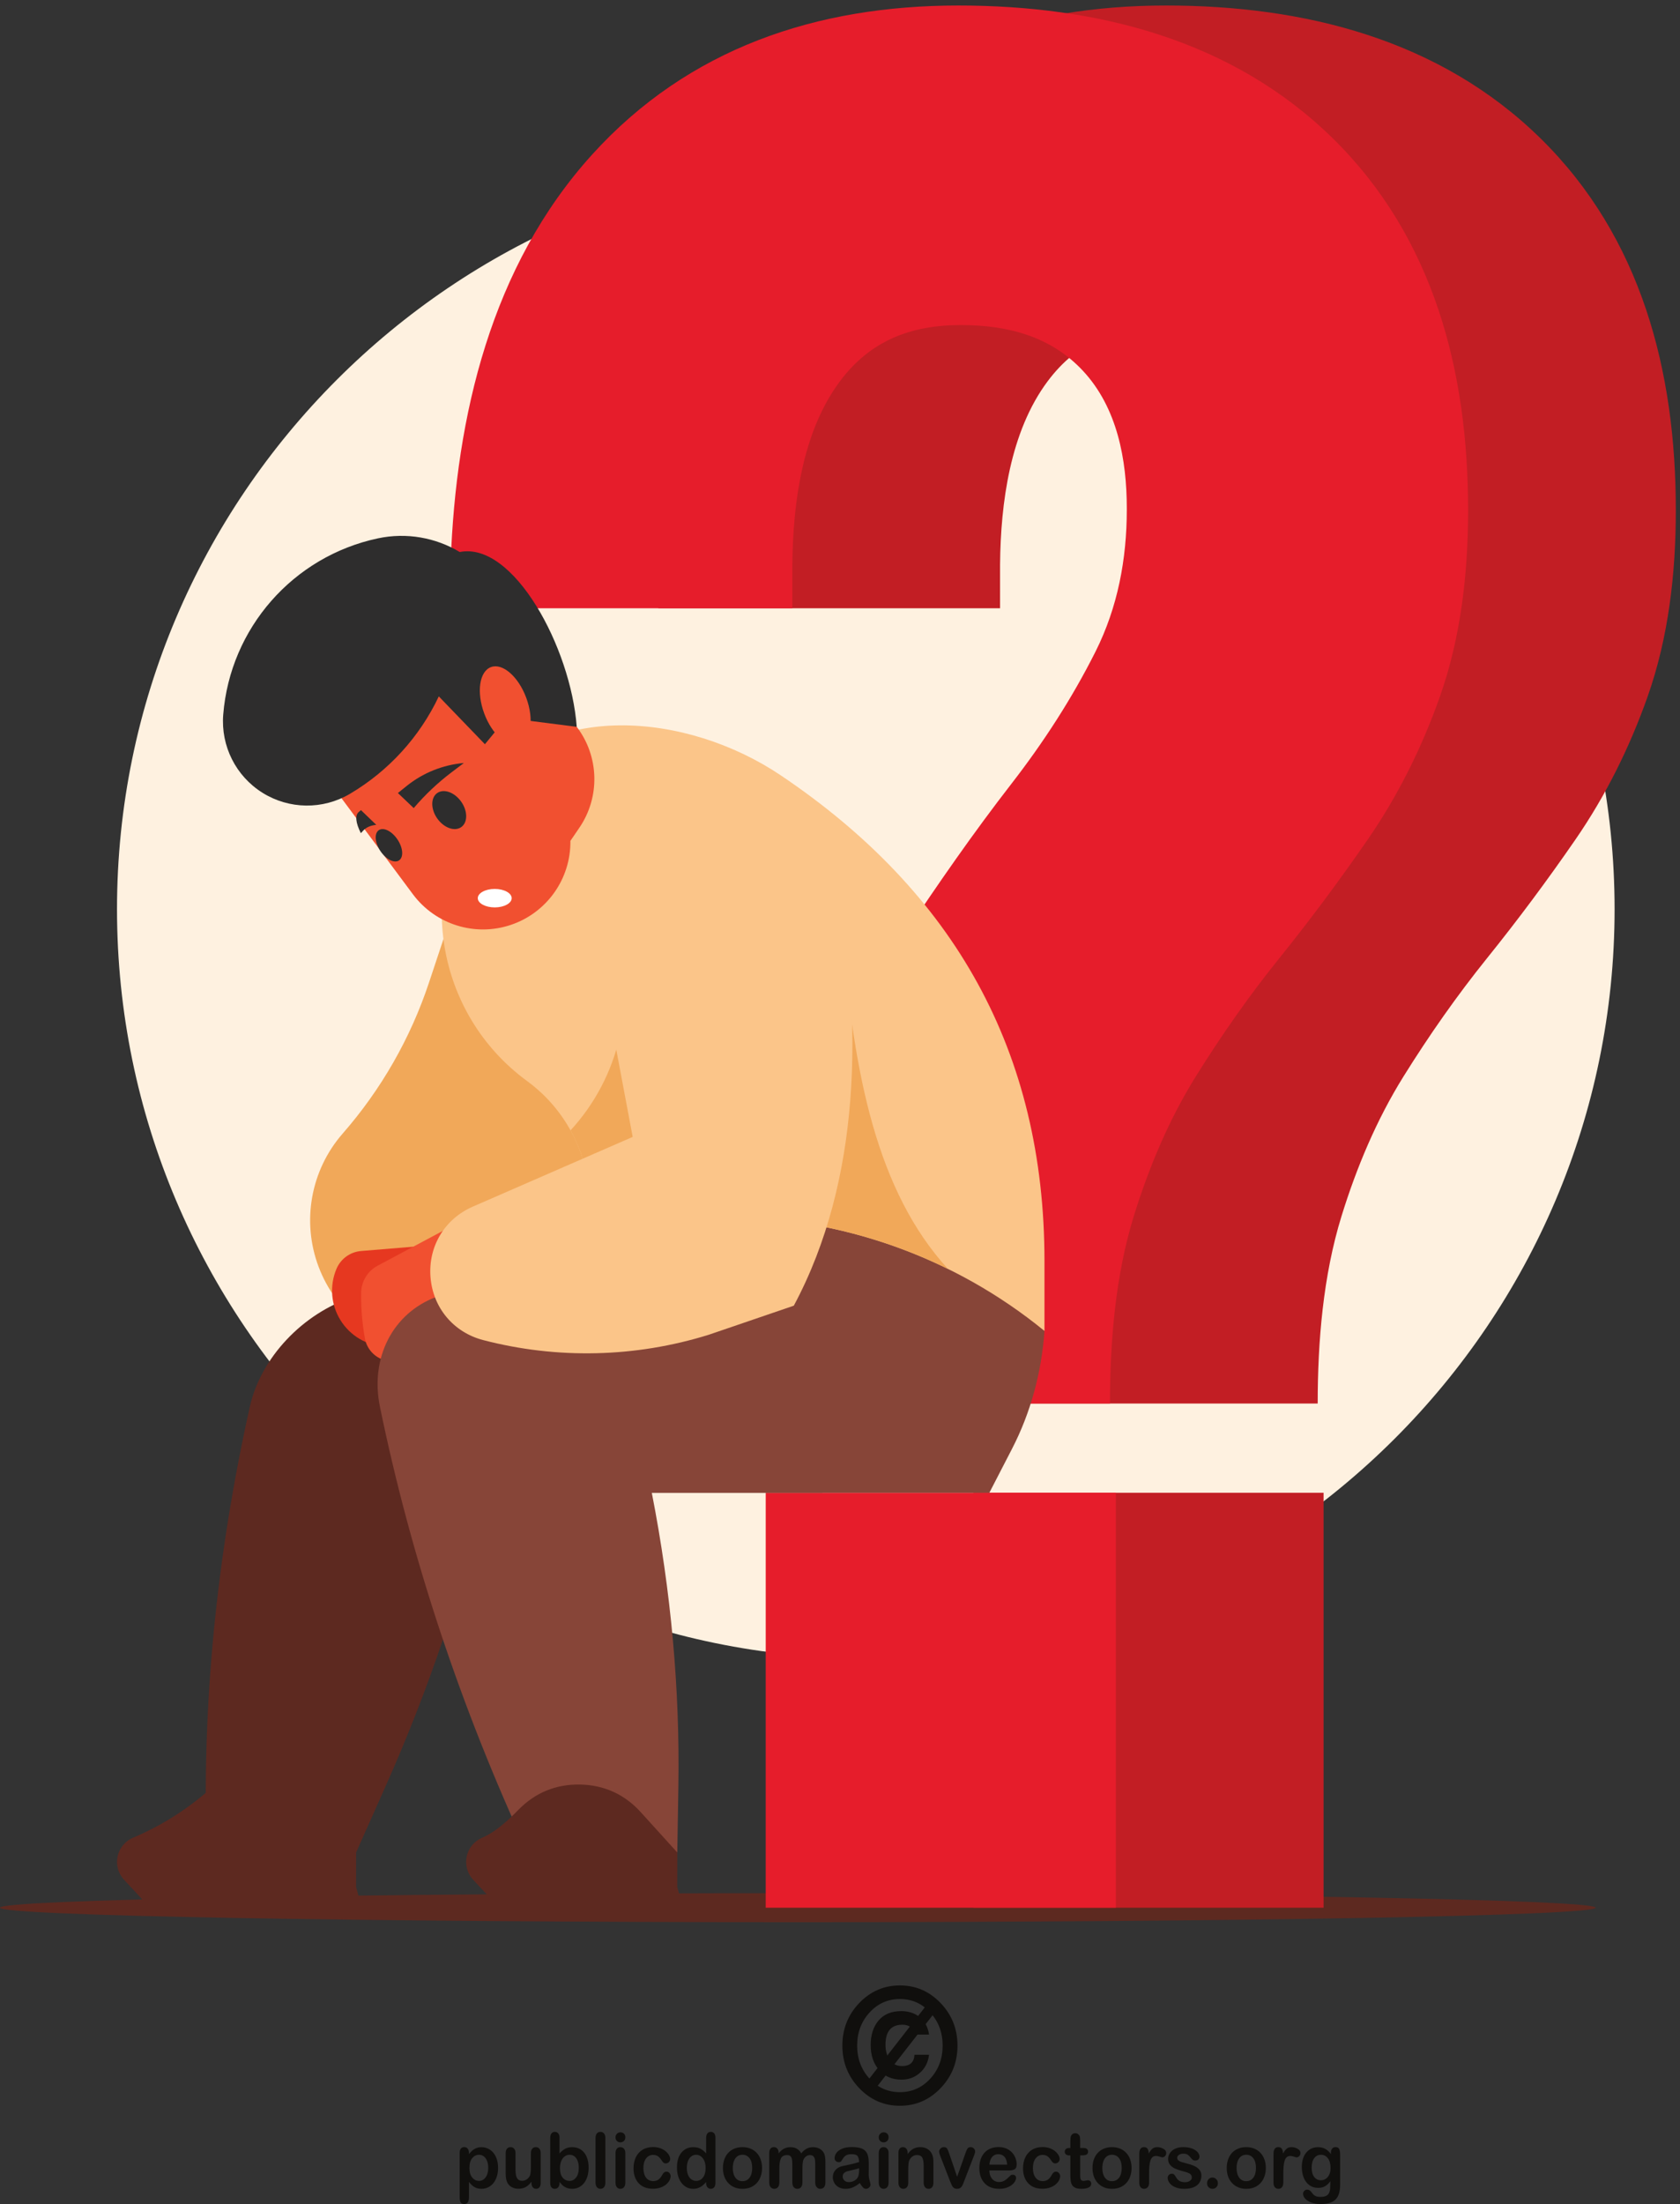 <?xml version="1.0" encoding="UTF-8" standalone="no"?>
<!-- Created with Inkscape (http://www.inkscape.org/) -->

<svg
   version="1.1"
   id="svg1"
   width="618.76"
   height="811.333"
   viewBox="0 0 618.76 811.333"
   sodipodi:docname="man-sitting-on-question-mark.svg"
   inkscape:version="1.3.2 (091e20ef0f, 2023-11-25, custom)"
   xmlns:inkscape="http://www.inkscape.org/namespaces/inkscape"
   xmlns:sodipodi="http://sodipodi.sourceforge.net/DTD/sodipodi-0.dtd"
   xmlns="http://www.w3.org/2000/svg"
   xmlns:svg="http://www.w3.org/2000/svg">
  <rect x="0" y="0" width="618.76" height="811.333" fill="#333333" stroke="none"/>
  <defs
     id="defs1" />
  <sodipodi:namedview
     id="namedview1"
     pagecolor="#505050"
     bordercolor="#ffffff"
     borderopacity="1"
     inkscape:showpageshadow="0"
     inkscape:pageopacity="0"
     inkscape:pagecheckerboard="1"
     inkscape:deskcolor="#d1d1d1"
     inkscape:zoom="0.95398523"
     inkscape:cx="309.75322"
     inkscape:cy="405.66666"
     inkscape:window-width="1920"
     inkscape:window-height="1002"
     inkscape:window-x="0"
     inkscape:window-y="0"
     inkscape:window-maximized="1"
     inkscape:current-layer="g1">
    <inkscape:page
       x="0"
       y="0"
       inkscape:label="1"
       id="page1"
       width="618.76"
       height="811.333"
       margin="0"
       bleed="0" />
  </sodipodi:namedview>
  <g
     id="g1"
     inkscape:groupmode="layer"
     inkscape:label="1">
    <g
       id="group-R5">
      <path
         id="path2"
         d="m 1351.99,100.262 c 0,7.519 -1.07,14.008 -3.3,19.308 -2.16,5.379 -5.2,9.532 -9.11,12.461 -3.89,2.84 -8.17,4.309 -12.91,4.309 -7.5,0 -13.83,-3.172 -18.99,-9.301 -5.16,-6.199 -7.73,-15.25 -7.73,-27.258 0,-11.312 2.57,-20.102 7.65,-26.301 5.16,-6.309 11.52,-9.48 19.07,-9.48 4.51,0 8.73,1.371 12.59,4.148 3.8,2.742 6.9,6.84 9.24,12.274 2.35,5.527 3.49,12.098 3.49,19.84 z m -53.31,41.379 v -3.422 c 5.11,6.551 10.4,11.453 15.9,14.48 5.54,3.11 11.82,4.672 18.8,4.672 8.35,0 16.06,-2.262 23.11,-6.769 7.03,-4.524 12.58,-11.071 16.69,-19.77 4.09,-8.684 6.09,-18.922 6.09,-30.781 0,-8.711 -1.14,-16.84 -3.5,-24.039 -2.35,-7.332 -5.6,-13.512 -9.71,-18.453 -4.12,-4.949 -9.02,-8.789 -14.59,-11.43 -5.64,-2.707 -11.69,-4.019 -18.09,-4.019 -7.81,0 -14.34,1.621 -19.62,4.879 -5.32,3.25 -10.32,8.012 -15.08,14.332 V 18.719 C 1298.68,6.219 1294.32,0 1285.62,0 c -5.11,0 -8.53,1.59 -10.14,4.789 -1.68,3.25 -2.5,7.949 -2.5,14.113 V 141.449 c 0,5.403 1.09,9.461 3.38,12.11 2.29,2.652 5.37,4.023 9.26,4.023 3.86,0 7,-1.371 9.41,-4.141 2.42,-2.761 3.65,-6.699 3.65,-11.8"
         style="fill:#100f0d;fill-opacity:1;fill-rule:nonzero;stroke:none"
         transform="matrix(0.133,0,0,-0.133,0,811.333)" />
      <path
         id="path3"
         d="M 1471.82,58.16 V 61.75 c -3.28,-4.289 -6.69,-7.871 -10.29,-10.77 -3.59,-2.961 -7.5,-5.109 -11.74,-6.512 -4.29,-1.41 -9.13,-2.141 -14.58,-2.141 -6.53,0 -12.43,1.441 -17.66,4.25 -5.23,2.832 -9.27,6.774 -12.09,11.754 -3.44,6.027 -5.09,14.707 -5.09,25.969 V 140.57 c 0,5.641 1.23,9.922 3.69,12.711 2.46,2.797 5.7,4.219 9.74,4.219 4.13,0 7.44,-1.422 9.97,-4.289 2.53,-2.852 3.78,-7.082 3.78,-12.641 V 95.09 c 0,-6.539 0.52,-12.078 1.56,-16.52 1.11,-4.492 3.01,-7.981 5.8,-10.551 2.7,-2.488 6.45,-3.758 11.16,-3.758 4.64,0 8.94,1.43 12.96,4.258 4.09,2.82 7.05,6.52 8.89,11.102 1.53,4.019 2.29,12.82 2.29,26.399 v 34.55 c 0,5.559 1.26,9.789 3.81,12.641 2.5,2.867 5.75,4.289 9.83,4.289 4.06,0 7.3,-1.422 9.76,-4.219 2.43,-2.789 3.64,-7.07 3.64,-12.711 V 58.332 c 0,-5.402 -1.13,-9.473 -3.49,-12.152 -2.33,-2.731 -5.37,-4.051 -9.11,-4.051 -3.7,0 -6.76,1.43 -9.21,4.172 -2.41,2.848 -3.62,6.738 -3.62,11.859"
         style="fill:#100f0d;fill-opacity:1;fill-rule:nonzero;stroke:none"
         transform="matrix(0.133,0,0,-0.133,0,811.333)" />
      <path
         id="path4"
         d="m 1550.72,99.141 c 0,-11.289 2.45,-19.93 7.38,-26.031 4.97,-6.027 11.47,-9.109 19.52,-9.109 6.85,0 12.71,3.129 17.69,9.32 4.98,6.219 7.45,15.059 7.45,26.648 0,7.57 -1.04,13.972 -3.1,19.371 -2.08,5.43 -5.02,9.609 -8.77,12.531 -3.84,2.938 -8.2,4.469 -13.27,4.469 -5.23,0 -9.77,-1.531 -13.85,-4.469 -4.08,-2.922 -7.24,-7.199 -9.59,-12.801 -2.32,-5.539 -3.46,-12.16 -3.46,-19.929 z m -1.29,84.379 v -43.379 c 5.05,5.589 10.3,9.789 15.6,12.808 5.32,2.93 11.92,4.422 19.74,4.422 9.05,0 16.95,-2.262 23.77,-6.691 6.79,-4.551 12.1,-10.981 15.84,-19.481 3.79,-8.48 5.64,-18.547 5.64,-30.187 0,-8.621 -1.03,-16.492 -3.11,-23.723 -2.1,-7.129 -5.11,-13.328 -9.11,-18.66 -4.03,-5.231 -8.86,-9.27 -14.51,-12.238 -5.71,-2.832 -11.97,-4.281 -18.81,-4.281 -4.14,0 -8.12,0.531 -11.82,1.539 -3.68,1.062 -6.85,2.41 -9.37,4.16 -2.64,1.602 -4.84,3.422 -6.68,5.184 -1.81,1.828 -4.2,4.508 -7.18,8.109 V 58.332 c 0,-5.363 -1.26,-9.391 -3.72,-12.152 -2.43,-2.731 -5.6,-4.07 -9.35,-4.07 -3.87,0 -6.93,1.34 -9.25,4.07 -2.27,2.809 -3.41,6.812 -3.41,12.152 v 123.957 c 0,5.723 1.1,10.07 3.36,13.012 2.21,2.961 5.29,4.429 9.3,4.429 4.17,0 7.4,-1.398 9.63,-4.23 2.29,-2.789 3.44,-6.762 3.44,-11.98"
         style="fill:#100f0d;fill-opacity:1;fill-rule:nonzero;stroke:none"
         transform="matrix(0.133,0,0,-0.133,0,811.333)" />
      <path
         id="path5"
         d="M 1649.22,59.379 V 182.469 c 0,5.711 1.2,9.98 3.6,12.91 2.47,2.883 5.72,4.351 9.84,4.351 4.12,0 7.42,-1.421 9.96,-4.308 2.49,-2.863 3.8,-7.223 3.8,-12.953 V 59.379 c 0,-5.758 -1.31,-10.09 -3.86,-12.988 -2.54,-2.832 -5.86,-4.281 -9.9,-4.281 -3.99,0 -7.19,1.492 -9.7,4.469 -2.49,2.992 -3.74,7.242 -3.74,12.801"
         style="fill:#100f0d;fill-opacity:1;fill-rule:nonzero;stroke:none"
         transform="matrix(0.133,0,0,-0.133,0,811.333)" />
      <path
         id="path6"
         d="M 1731.69,141.379 V 59.379 c 0,-5.719 -1.33,-10.02 -3.85,-12.93 -2.62,-2.848 -5.93,-4.34 -9.88,-4.34 -4,0 -7.24,1.492 -9.72,4.441 -2.46,3.019 -3.75,7.269 -3.75,12.828 V 140.57 c 0,5.559 1.29,9.789 3.75,12.641 2.48,2.867 5.72,4.289 9.72,4.289 3.95,0 7.26,-1.422 9.88,-4.289 2.52,-2.852 3.85,-6.77 3.85,-11.832 z m -13.45,29.34 c -3.79,0 -7,1.211 -9.75,3.699 -2.62,2.422 -4,5.871 -4,10.332 0,3.988 1.38,7.27 4.15,9.922 2.75,2.598 5.94,3.828 9.6,3.828 3.51,0 6.65,-1.148 9.37,-3.488 2.71,-2.352 4.08,-5.821 4.08,-10.262 0,-4.422 -1.34,-7.832 -4,-10.25 -2.66,-2.461 -5.78,-3.781 -9.45,-3.781"
         style="fill:#100f0d;fill-opacity:1;fill-rule:nonzero;stroke:none"
         transform="matrix(0.133,0,0,-0.133,0,811.333)" />
      <path
         id="path7"
         d="m 1857.21,77.262 c 0,-3.523 -0.99,-7.32 -3.01,-11.34 -2.06,-4.024 -5.14,-7.82 -9.3,-11.48 -4.13,-3.621 -9.36,-6.551 -15.68,-8.75 -6.3,-2.269 -13.42,-3.363 -21.3,-3.363 -16.83,0 -29.93,5.133 -39.38,15.344 -9.4,10.219 -14.13,23.887 -14.13,41.098 0,11.64 2.15,21.96 6.44,30.878 4.32,8.883 10.61,15.864 18.75,20.711 8.15,4.922 17.95,7.36 29.27,7.36 7.06,0 13.53,-1.098 19.42,-3.219 5.87,-2.172 10.85,-4.949 14.93,-8.309 4.08,-3.41 7.2,-7.043 9.37,-10.863 2.18,-3.84 3.23,-7.437 3.23,-10.769 0,-3.348 -1.24,-6.227 -3.63,-8.598 -2.45,-2.391 -5.35,-3.551 -8.81,-3.551 -2.29,0 -4.14,0.66 -5.67,1.871 -1.45,1.168 -3.14,3.071 -5.02,5.84 -3.3,5.238 -6.8,9.231 -10.4,11.91 -3.63,2.61 -8.23,3.961 -13.76,3.961 -8.09,0 -14.57,-3.332 -19.47,-9.883 -4.92,-6.578 -7.35,-15.527 -7.35,-26.898 0,-5.301 0.63,-10.27 1.9,-14.711 1.25,-4.488 3.07,-8.289 5.45,-11.461 2.4,-3.16 5.27,-5.527 8.67,-7.16 3.38,-1.66 7.11,-2.449 11.14,-2.449 5.48,0 10.12,1.289 14.02,3.922 3.89,2.668 7.33,6.688 10.31,12.027 1.66,3.281 3.45,5.75 5.38,7.57 1.95,1.812 4.32,2.672 7.09,2.672 3.32,0 6.07,-1.281 8.29,-3.922 2.15,-2.688 3.25,-5.469 3.25,-8.438"
         style="fill:#100f0d;fill-opacity:1;fill-rule:nonzero;stroke:none"
         transform="matrix(0.133,0,0,-0.133,0,811.333)" />
      <path
         id="path8"
         d="m 1902.02,99.969 c 0,-7.699 1.14,-14.199 3.42,-19.641 2.31,-5.418 5.4,-9.438 9.38,-12.18 4.02,-2.777 8.37,-4.148 13.05,-4.148 4.79,0 9.15,1.328 13.1,3.891 3.97,2.621 7.09,6.629 9.48,11.988 2.36,5.352 3.53,12.082 3.53,20.09 0,7.613 -1.17,14.062 -3.53,19.531 -2.39,5.449 -5.56,9.602 -9.56,12.531 -4.03,2.84 -8.41,4.309 -13.19,4.309 -4.97,0 -9.41,-1.531 -13.34,-4.469 -3.9,-2.922 -6.97,-7.191 -9.12,-12.699 -2.14,-5.531 -3.22,-11.871 -3.22,-19.203 z m 53.45,-41.637 v 2.77 c -3.65,-4.359 -7.25,-7.91 -10.85,-10.602 -3.49,-2.781 -7.37,-4.852 -11.52,-6.269 -4.14,-1.391 -8.67,-2.121 -13.57,-2.121 -6.5,0 -12.57,1.449 -18.09,4.281 -5.53,2.969 -10.33,7.031 -14.38,12.359 -4.04,5.34 -7.12,11.609 -9.23,18.852 -2.12,7.168 -3.14,14.98 -3.14,23.41 0,17.687 4.16,31.59 12.46,41.5 8.33,9.91 19.23,14.859 32.76,14.859 7.83,0 14.46,-1.422 19.83,-4.281 5.36,-2.77 10.63,-7.078 15.73,-12.949 v 41.91 c 0,5.84 1.1,10.23 3.34,13.199 2.22,3 5.36,4.48 9.5,4.48 4.11,0 7.28,-1.378 9.53,-4.089 2.2,-2.719 3.36,-6.77 3.36,-12.121 V 58.332 c 0,-5.402 -1.21,-9.473 -3.62,-12.152 -2.4,-2.731 -5.46,-4.07 -9.27,-4.07 -3.68,0 -6.8,1.402 -9.23,4.191 -2.4,2.801 -3.61,6.781 -3.61,12.031"
         style="fill:#100f0d;fill-opacity:1;fill-rule:nonzero;stroke:none"
         transform="matrix(0.133,0,0,-0.133,0,811.333)" />
      <path
         id="path9"
         d="m 2083,99.75 c 0,11.531 -2.48,20.57 -7.33,27.02 -4.89,6.398 -11.47,9.66 -19.68,9.66 -5.35,0 -10,-1.45 -14.06,-4.321 -4.04,-2.918 -7.16,-7.16 -9.36,-12.769 -2.17,-5.559 -3.29,-12.07 -3.29,-19.59 0,-7.441 1.12,-13.891 3.23,-19.422 2.15,-5.547 5.26,-9.789 9.3,-12.738 4,-2.941 8.77,-4.391 14.18,-4.391 8.21,0 14.79,3.223 19.68,9.691 4.85,6.461 7.33,15.449 7.33,26.859 z m 27.29,0 c 0,-8.41 -1.28,-16.219 -3.79,-23.398 -2.53,-7.082 -6.17,-13.242 -10.93,-18.383 -4.82,-5.141 -10.53,-8.98 -17.16,-11.789 -6.63,-2.731 -14.16,-4.07 -22.42,-4.07 -8.22,0 -15.64,1.34 -22.2,4.152 -6.58,2.758 -12.3,6.731 -17.12,11.899 -4.79,5.18 -8.43,11.23 -10.95,18.27 -2.49,7.082 -3.72,14.809 -3.72,23.359 0,8.602 1.27,16.461 3.77,23.57 2.52,7.18 6.12,13.231 10.85,18.332 4.72,5.051 10.42,8.938 17.17,11.68 6.73,2.738 14.09,4.129 22.2,4.129 8.24,0 15.72,-1.391 22.42,-4.168 6.69,-2.762 12.43,-6.762 17.21,-11.883 4.81,-5.109 8.44,-11.258 10.88,-18.328 2.55,-7.051 3.79,-14.851 3.79,-23.371"
         style="fill:#100f0d;fill-opacity:1;fill-rule:nonzero;stroke:none"
         transform="matrix(0.133,0,0,-0.133,0,811.333)" />
      <path
         id="path10"
         d="m 2225.14,123.191 c -2.04,-4.793 -3.01,-13.261 -3.01,-25.46 v -37.711 c 0,-5.941 -1.27,-10.449 -3.89,-13.441 -2.58,-2.977 -6.04,-4.469 -10.28,-4.469 -4.08,0 -7.41,1.492 -9.95,4.469 -2.57,2.992 -3.82,7.5 -3.82,13.441 v 45.27 c 0,7.121 -0.26,12.652 -0.73,16.652 -0.48,3.911 -1.72,7.168 -3.79,9.707 -2.01,2.551 -5.29,3.813 -9.72,3.813 -8.9,0 -14.74,-3.191 -17.59,-9.609 -2.85,-6.352 -4.19,-15.512 -4.19,-27.454 V 60.02 c 0,-5.93 -1.31,-10.391 -3.84,-13.34 -2.58,-3.078 -5.95,-4.57 -10.09,-4.57 -4.15,0 -7.56,1.492 -10.16,4.57 -2.64,2.949 -3.89,7.41 -3.89,13.332 v 81.207 c 0,5.351 1.12,9.41 3.46,12.179 2.39,2.75 5.49,4.184 9.37,4.184 3.71,0 6.83,-1.293 9.29,-3.902 2.49,-2.59 3.73,-6.16 3.73,-10.75 v -2.7 c 4.71,5.899 9.77,10.25 15.13,12.981 5.37,2.781 11.41,4.16 17.94,4.16 6.82,0 12.67,-1.422 17.59,-4.281 4.94,-2.82 8.96,-7.121 12.13,-12.86 4.6,5.782 9.51,10.129 14.77,12.93 5.26,2.832 11.05,4.211 17.41,4.211 7.49,0 13.88,-1.492 19.22,-4.59 5.4,-3.039 9.4,-7.402 12.07,-13.082 2.34,-5.14 3.48,-13.211 3.48,-24.25 V 60.02 c 0,-5.941 -1.29,-10.449 -3.84,-13.441 -2.64,-2.977 -6.03,-4.469 -10.28,-4.469 -4.14,0 -7.49,1.492 -10.1,4.57 -2.66,2.949 -3.97,7.41 -3.97,13.34 v 47.761 c 0,6.11 -0.25,10.981 -0.73,14.66 -0.51,3.707 -1.86,6.75 -4.07,9.258 -2.17,2.5 -5.51,3.762 -9.92,3.762 -3.59,0 -7.01,-1.121 -10.18,-3.289 -3.28,-2.25 -5.72,-5.231 -7.55,-8.981 v 0"
         style="fill:#100f0d;fill-opacity:1;fill-rule:nonzero;stroke:none"
         transform="matrix(0.133,0,0,-0.133,0,811.333)" />
      <path
         id="path11"
         d="m 2379.16,99.211 c -4.01,-1.559 -9.8,-3.133 -17.41,-4.859 -7.61,-1.691 -12.87,-2.93 -15.8,-3.75 -2.93,-0.82 -5.72,-2.363 -8.34,-4.652 -2.68,-2.398 -4.03,-5.621 -4.03,-9.777 0,-4.332 1.59,-7.961 4.68,-10.98 3.14,-3.062 7.23,-4.543 12.28,-4.543 5.37,0 10.37,1.25 14.89,3.711 4.56,2.449 7.92,5.66 10.01,9.512 2.47,4.309 3.72,11.359 3.72,21.301 z m 1.77,-41.109 c -6.59,-5.363 -12.95,-9.332 -19.08,-11.973 -6.13,-2.707 -13.06,-4.019 -20.65,-4.019 -7.03,0 -13.09,1.449 -18.41,4.281 -5.32,2.898 -9.35,6.801 -12.22,11.77 -2.82,4.922 -4.29,10.199 -4.29,15.988 0,7.762 2.42,14.363 7.12,19.84 4.68,5.453 11.15,9.133 19.38,11.024 1.73,0.418 6.04,1.32 12.84,2.769 6.91,1.5 12.71,2.801 17.67,4.008 4.83,1.191 10.16,2.672 15.87,4.391 -0.35,7.519 -1.79,13.011 -4.33,16.582 -2.59,3.468 -7.92,5.179 -15.91,5.179 -6.94,0 -12.11,-0.98 -15.64,-2.992 -3.47,-1.98 -6.48,-5.027 -8.93,-9.097 -2.52,-4 -4.24,-6.661 -5.28,-7.922 -1.06,-1.321 -3.27,-1.899 -6.6,-1.899 -3.1,0 -5.73,1.008 -7.92,3.028 -2.26,2.062 -3.36,4.64 -3.36,7.882 0,4.969 1.69,9.868 5.06,14.508 3.39,4.742 8.69,8.61 15.84,11.711 7.17,3.051 16.13,4.559 26.83,4.559 11.92,0 21.34,-1.508 28.22,-4.438 6.82,-2.922 11.61,-7.551 14.46,-13.972 2.84,-6.34 4.23,-14.84 4.23,-25.368 0,-6.64 0,-12.332 -0.03,-16.941 -0.06,-4.691 -0.09,-9.828 -0.15,-15.52 0,-5.309 0.84,-10.891 2.55,-16.66 1.65,-5.789 2.5,-9.531 2.5,-11.16 0,-2.922 -1.33,-5.578 -3.94,-7.969 -2.57,-2.383 -5.57,-3.582 -8.87,-3.582 -2.84,0 -5.53,1.34 -8.3,4.07 -2.71,2.762 -5.6,6.75 -8.66,11.922"
         style="fill:#100f0d;fill-opacity:1;fill-rule:nonzero;stroke:none"
         transform="matrix(0.133,0,0,-0.133,0,811.333)" />
      <path
         id="path12"
         d="M 2460.66,141.379 V 59.379 c 0,-5.719 -1.3,-10.02 -3.85,-12.93 -2.6,-2.848 -5.86,-4.34 -9.86,-4.34 -3.97,0 -7.25,1.492 -9.71,4.441 -2.52,3.019 -3.77,7.269 -3.77,12.828 V 140.57 c 0,5.559 1.25,9.789 3.77,12.641 2.46,2.867 5.74,4.289 9.71,4.289 4,0 7.26,-1.422 9.86,-4.289 2.55,-2.852 3.85,-6.77 3.85,-11.832 z m -13.44,29.34 c -3.75,0 -6.97,1.211 -9.67,3.699 -2.69,2.422 -4.08,5.871 -4.08,10.332 0,3.988 1.41,7.27 4.17,9.922 2.73,2.598 5.97,3.828 9.58,3.828 3.53,0 6.69,-1.148 9.42,-3.488 2.68,-2.352 4.02,-5.821 4.02,-10.262 0,-4.422 -1.3,-7.832 -3.98,-10.25 -2.65,-2.461 -5.81,-3.781 -9.46,-3.781"
         style="fill:#100f0d;fill-opacity:1;fill-rule:nonzero;stroke:none"
         transform="matrix(0.133,0,0,-0.133,0,811.333)" />
      <path
         id="path13"
         d="m 2513.51,141.789 v -3.391 c 4.76,6.563 9.98,11.391 15.62,14.473 5.69,3.078 12.22,4.629 19.62,4.629 7.13,0 13.58,-1.621 19.26,-4.91 5.59,-3.238 9.84,-7.82 12.59,-13.758 1.82,-3.504 2.94,-7.281 3.52,-11.281 0.48,-3.981 0.8,-9.11 0.8,-15.371 V 59.379 c 0,-5.719 -1.29,-10.02 -3.76,-12.93 -2.5,-2.848 -5.74,-4.34 -9.71,-4.34 -4.04,0 -7.35,1.492 -9.78,4.469 -2.55,2.992 -3.85,7.242 -3.85,12.801 v 47.269 c 0,9.403 -1.21,16.543 -3.69,21.481 -2.54,4.961 -7.52,7.473 -14.96,7.473 -4.84,0 -9.25,-1.532 -13.22,-4.563 -3.98,-2.969 -6.91,-7.129 -8.76,-12.418 -1.33,-4.23 -2.03,-12.09 -2.03,-23.742 v -35.5 c 0,-5.758 -1.25,-10.09 -3.82,-12.988 -2.57,-2.832 -5.87,-4.281 -9.9,-4.281 -3.9,0 -7.14,1.492 -9.65,4.441 -2.57,3.019 -3.81,7.269 -3.81,12.828 v 82 c 0,5.43 1.12,9.422 3.41,12.101 2.21,2.668 5.37,4.02 9.27,4.02 2.35,0 4.54,-0.641 6.43,-1.77 1.99,-1.16 3.48,-2.992 4.65,-5.25 1.12,-2.41 1.77,-5.289 1.77,-8.691"
         style="fill:#100f0d;fill-opacity:1;fill-rule:nonzero;stroke:none"
         transform="matrix(0.133,0,0,-0.133,0,811.333)" />
      <path
         id="path14"
         d="m 2628.56,139.828 21.96,-64.437 23.72,67.261 c 1.89,5.418 3.7,9.2 5.52,11.457 1.83,2.25 4.5,3.391 8.14,3.391 3.45,0 6.38,-1.211 8.86,-3.68 2.38,-2.398 3.6,-5.172 3.6,-8.441 0,-1.219 -0.24,-2.66 -0.67,-4.277 -0.39,-1.704 -0.89,-3.262 -1.48,-4.75 -0.57,-1.403 -1.15,-3.09 -1.95,-4.942 l -26.08,-67.57 c -0.73,-1.941 -1.7,-4.43 -2.83,-7.41 -1.18,-2.969 -2.5,-5.461 -3.89,-7.66 -1.46,-2.09 -3.2,-3.688 -5.27,-4.879 -2.13,-1.191 -4.68,-1.781 -7.67,-1.781 -3.85,0 -6.9,0.91 -9.23,2.711 -2.28,1.859 -3.98,3.84 -5.06,6.078 -1.08,2.141 -2.96,6.481 -5.52,12.941 l -25.93,66.828 c -0.6,1.633 -1.24,3.312 -1.88,4.98 -0.6,1.661 -1.09,3.321 -1.56,5.09 -0.42,1.774 -0.66,3.25 -0.66,4.453 0,1.981 0.57,3.887 1.72,5.801 1.13,1.918 2.69,3.488 4.68,4.668 2.02,1.199 4.13,1.84 6.5,1.84 4.47,0 7.59,-1.352 9.3,-4.102 1.7,-2.679 3.6,-7.207 5.68,-13.57"
         style="fill:#100f0d;fill-opacity:1;fill-rule:nonzero;stroke:none"
         transform="matrix(0.133,0,0,-0.133,0,811.333)" />
      <path
         id="path15"
         d="m 2739.79,109.012 h 49.29 c -0.63,9.668 -3.12,16.929 -7.5,21.718 -4.37,4.801 -10.1,7.211 -17.22,7.211 -6.73,0 -12.31,-2.441 -16.64,-7.312 -4.35,-4.859 -6.95,-12.09 -7.93,-21.617 z m 53.2,-16.153 h -53.2 c 0.01,-6.457 1.31,-12.141 3.69,-17.098 2.46,-4.871 5.67,-8.59 9.7,-11.113 4,-2.519 8.46,-3.719 13.31,-3.719 3.24,0 6.25,0.391 8.9,1.16 2.67,0.84 5.31,2.082 7.86,3.75 2.48,1.711 4.78,3.481 6.93,5.5 2.1,1.93 4.93,4.52 8.27,7.871 1.41,1.309 3.42,1.891 5.97,1.891 2.84,0 5.07,-0.773 6.81,-2.41 1.72,-1.59 2.53,-3.82 2.53,-6.731 0,-2.57 -0.93,-5.559 -2.88,-9.031 -1.9,-3.379 -4.75,-6.699 -8.71,-9.891 -3.89,-3.129 -8.77,-5.699 -14.65,-7.84 -5.85,-2.07 -12.57,-3.09 -20.28,-3.09 -17.43,0 -31.03,5.23 -40.69,15.582 -9.69,10.438 -14.51,24.508 -14.51,42.277 0,8.5 1.23,16.211 3.56,23.371 2.39,7.199 5.86,13.332 10.46,18.449 4.59,5.152 10.19,9.121 16.92,11.813 6.74,2.757 14.14,4.117 22.35,4.117 10.54,0 19.69,-2.328 27.29,-7.039 7.63,-4.668 13.31,-10.68 17.09,-18.078 3.79,-7.461 5.69,-14.981 5.69,-22.743 0,-7.078 -1.91,-11.711 -5.86,-13.808 -3.96,-2.141 -9.44,-3.191 -16.55,-3.191"
         style="fill:#100f0d;fill-opacity:1;fill-rule:nonzero;stroke:none"
         transform="matrix(0.133,0,0,-0.133,0,811.333)" />
      <path
         id="path16"
         d="m 2935.87,77.262 c 0,-3.523 -1,-7.32 -3.07,-11.34 -2.03,-4.024 -5.06,-7.82 -9.25,-11.48 -4.13,-3.621 -9.4,-6.551 -15.73,-8.75 -6.27,-2.269 -13.42,-3.363 -21.25,-3.363 -16.87,0 -29.97,5.133 -39.39,15.344 -9.4,10.219 -14.15,23.887 -14.15,41.098 0,11.64 2.14,21.96 6.5,30.878 4.32,8.883 10.5,15.864 18.71,20.711 8.13,4.922 17.93,7.36 29.3,7.36 7.04,0 13.47,-1.098 19.4,-3.219 5.86,-2.172 10.8,-4.949 14.94,-8.309 4.08,-3.41 7.17,-7.043 9.36,-10.863 2.13,-3.84 3.21,-7.437 3.21,-10.769 0,-3.348 -1.18,-6.227 -3.68,-8.598 -2.4,-2.391 -5.33,-3.551 -8.78,-3.551 -2.26,0 -4.13,0.66 -5.6,1.871 -1.52,1.168 -3.18,3.071 -5.07,5.84 -3.32,5.238 -6.76,9.231 -10.39,11.91 -3.62,2.61 -8.22,3.961 -13.82,3.961 -7.98,0 -14.48,-3.332 -19.39,-9.883 -4.96,-6.578 -7.4,-15.527 -7.4,-26.898 0,-5.301 0.67,-10.27 1.88,-14.711 1.27,-4.488 3.12,-8.289 5.52,-11.461 2.38,-3.16 5.29,-5.527 8.67,-7.16 3.33,-1.66 7.07,-2.449 11.15,-2.449 5.43,0 10.12,1.289 14.01,3.922 3.87,2.668 7.33,6.688 10.32,12.027 1.67,3.281 3.43,5.75 5.38,7.57 1.91,1.812 4.23,2.672 7.07,2.672 3.27,0 6.08,-1.281 8.18,-3.922 2.25,-2.688 3.37,-5.469 3.37,-8.438"
         style="fill:#100f0d;fill-opacity:1;fill-rule:nonzero;stroke:none"
         transform="matrix(0.133,0,0,-0.133,0,811.333)" />
      <path
         id="path17"
         d="m 2961.13,155.109 h 2.99 v 17.063 c 0,4.539 0.12,8.156 0.37,10.75 0.22,2.609 0.82,4.777 1.94,6.699 1.03,1.899 2.56,3.488 4.59,4.731 1.97,1.187 4.19,1.757 6.65,1.757 3.44,0 6.57,-1.328 9.35,-4.007 1.81,-1.832 3.02,-4 3.52,-6.571 0.51,-2.609 0.73,-6.351 0.73,-11.113 v -19.309 h 10 c 3.85,0 6.8,-0.968 8.82,-2.867 2.06,-1.922 3.05,-4.332 3.05,-7.32 0,-3.82 -1.44,-6.524 -4.37,-8.024 -2.87,-1.488 -7.01,-2.257 -12.38,-2.257 h -5.12 V 82.359 c 0,-4.449 0.17,-7.871 0.45,-10.289 0.36,-2.398 1.2,-4.351 2.45,-5.789 1.26,-1.512 3.37,-2.281 6.32,-2.281 1.59,0 3.73,0.281 6.49,0.898 2.65,0.582 4.79,0.883 6.35,0.883 2.17,0 4.21,-0.961 5.94,-2.699 1.72,-1.902 2.63,-4.133 2.63,-6.851 0,-4.551 -2.34,-8.062 -7.16,-10.492 -4.83,-2.43 -11.69,-3.629 -20.61,-3.629 -8.51,0 -14.97,1.492 -19.36,4.469 -4.35,2.992 -7.27,7.082 -8.58,12.41 -1.4,5.273 -2.07,12.301 -2.07,21.102 v 54.551 h -3.62 c -3.84,0 -6.84,0.961 -8.92,2.918 -2.07,1.929 -3.08,4.359 -3.08,7.363 0,2.988 1.06,5.398 3.19,7.32 2.19,1.899 5.31,2.867 9.44,2.867"
         style="fill:#100f0d;fill-opacity:1;fill-rule:nonzero;stroke:none"
         transform="matrix(0.133,0,0,-0.133,0,811.333)" />
      <path
         id="path18"
         d="m 3106.32,99.75 c 0,11.531 -2.46,20.57 -7.31,27.02 -4.93,6.398 -11.43,9.66 -19.69,9.66 -5.33,0 -10,-1.45 -14.02,-4.321 -4.08,-2.918 -7.2,-7.16 -9.38,-12.769 -2.18,-5.559 -3.31,-12.07 -3.31,-19.59 0,-7.441 1.13,-13.891 3.27,-19.422 2.15,-5.547 5.22,-9.789 9.23,-12.738 4.01,-2.941 8.75,-4.391 14.21,-4.391 8.26,0 14.76,3.223 19.69,9.691 4.85,6.461 7.31,15.449 7.31,26.859 z m 27.31,0 c 0,-8.41 -1.25,-16.219 -3.82,-23.398 -2.5,-7.082 -6.17,-13.242 -10.93,-18.383 -4.79,-5.141 -10.52,-8.98 -17.13,-11.789 -6.67,-2.731 -14.09,-4.07 -22.43,-4.07 -8.27,0 -15.68,1.34 -22.23,4.152 -6.56,2.758 -12.28,6.731 -17.09,11.899 -4.79,5.18 -8.45,11.23 -10.9,18.27 -2.48,7.082 -3.7,14.809 -3.7,23.359 0,8.602 1.22,16.461 3.7,23.57 2.57,7.18 6.15,13.231 10.86,18.332 4.75,5.051 10.45,8.938 17.13,11.68 6.78,2.738 14.16,4.129 22.23,4.129 8.26,0 15.69,-1.391 22.43,-4.168 6.7,-2.762 12.42,-6.762 17.22,-11.883 4.73,-5.109 8.44,-11.258 10.92,-18.328 2.49,-7.051 3.74,-14.851 3.74,-23.371"
         style="fill:#100f0d;fill-opacity:1;fill-rule:nonzero;stroke:none"
         transform="matrix(0.133,0,0,-0.133,0,811.333)" />
      <path
         id="path19"
         d="M 3182.08,83.012 V 59.379 c 0,-5.758 -1.31,-10.09 -3.91,-12.988 -2.6,-2.832 -5.87,-4.281 -9.89,-4.281 -3.87,0 -7.12,1.492 -9.63,4.34 -2.52,2.91 -3.76,7.211 -3.76,12.93 v 79 c 0,12.762 4.39,19.121 13.23,19.121 4.47,0 7.74,-1.508 9.78,-4.461 1.95,-2.98 3,-7.398 3.27,-13.211 3.23,5.813 6.61,10.231 10.04,13.211 3.41,2.953 7.96,4.461 13.64,4.461 5.76,0 11.28,-1.508 16.68,-4.461 5.35,-2.98 8.07,-6.961 8.07,-11.859 0,-3.461 -1.18,-6.371 -3.46,-8.578 -2.27,-2.243 -4.75,-3.411 -7.44,-3.411 -0.98,0 -3.4,0.661 -7.21,1.969 -3.85,1.262 -7.22,1.93 -10.16,1.93 -3.93,0 -7.18,-1.059 -9.68,-3.301 -2.54,-2.207 -4.52,-5.41 -5.9,-9.687 -1.4,-4.352 -2.41,-9.442 -2.9,-15.391 -0.51,-5.891 -0.77,-13.102 -0.77,-21.699"
         style="fill:#100f0d;fill-opacity:1;fill-rule:nonzero;stroke:none"
         transform="matrix(0.133,0,0,-0.133,0,811.333)" />
      <path
         id="path20"
         d="m 3326.93,79.191 c 0,-7.852 -1.83,-14.543 -5.52,-20.133 -3.67,-5.598 -9.05,-9.77 -16.2,-12.68 -7.17,-2.82 -15.82,-4.269 -26.1,-4.269 -9.68,0 -18.1,1.539 -25.09,4.699 -6.97,3.102 -12.13,6.981 -15.42,11.652 -3.36,4.649 -5.07,9.348 -5.07,14.051 0,3.109 1.09,5.789 3.27,8.008 2.11,2.262 4.82,3.32 8.03,3.32 2.87,0 5.1,-0.738 6.61,-2.148 1.52,-1.539 2.95,-3.551 4.39,-6.18 2.78,-5.07 6.1,-8.851 10.04,-11.34 3.82,-2.531 9.13,-3.773 15.89,-3.773 5.42,0 9.9,1.293 13.39,3.82 3.47,2.531 5.27,5.41 5.27,8.672 0,5.02 -1.84,8.668 -5.43,10.941 -3.68,2.328 -9.6,4.508 -17.91,6.566 -9.35,2.43 -17,4.981 -22.89,7.633 -5.86,2.68 -10.62,6.231 -14.11,10.59 -3.52,4.301 -5.31,9.711 -5.31,16.09 0,5.719 1.64,11.078 4.9,16.121 3.24,5.066 8.11,9.09 14.43,12.117 6.32,3.043 13.97,4.551 22.98,4.551 7.01,0 13.34,-0.781 18.98,-2.309 5.6,-1.511 10.34,-3.582 14.03,-6.113 3.75,-2.578 6.64,-5.418 8.59,-8.508 1.99,-3.16 2.96,-6.211 2.96,-9.16 0,-3.281 -1.03,-5.879 -3.17,-8.051 -2.1,-2 -5.1,-3.058 -8.89,-3.058 -2.82,0 -5.18,0.82 -7.18,2.519 -1.92,1.641 -4.19,4.121 -6.7,7.399 -2.06,2.793 -4.46,5.019 -7.29,6.679 -2.79,1.633 -6.57,2.5 -11.33,2.5 -4.93,0 -9.05,-1.078 -12.24,-3.289 -3.28,-2.168 -4.92,-4.91 -4.92,-8.16 0,-3 1.21,-5.429 3.56,-7.34 2.42,-1.91 5.63,-3.48 9.7,-4.738 4.08,-1.25 9.64,-2.801 16.75,-4.59 8.45,-2.14 15.32,-4.679 20.68,-7.691 5.34,-2.949 9.39,-6.481 12.14,-10.531 2.8,-4.098 4.18,-8.707 4.18,-13.867"
         style="fill:#100f0d;fill-opacity:1;fill-rule:nonzero;stroke:none"
         transform="matrix(0.133,0,0,-0.133,0,811.333)" />
      <path
         id="path21"
         d="m 3357.81,42.109 c -4.12,0 -7.69,1.34 -10.64,4.152 -3.03,2.758 -4.51,6.668 -4.51,11.609 0,4.219 1.4,7.859 4.23,10.93 2.86,3.039 6.41,4.519 10.6,4.519 4.16,0 7.74,-1.48 10.63,-4.512 3,-2.969 4.48,-6.68 4.48,-10.938 0,-4.902 -1.48,-8.77 -4.48,-11.57 -2.89,-2.789 -6.34,-4.191 -10.31,-4.191"
         style="fill:#100f0d;fill-opacity:1;fill-rule:nonzero;stroke:none"
         transform="matrix(0.133,0,0,-0.133,0,811.333)" />
      <path
         id="path22"
         d="m 3478.06,99.75 c 0,11.531 -2.45,20.57 -7.33,27.02 -4.89,6.398 -11.42,9.66 -19.65,9.66 -5.32,0 -9.95,-1.45 -14.02,-4.321 -4.07,-2.918 -7.18,-7.16 -9.36,-12.769 -2.17,-5.559 -3.28,-12.07 -3.28,-19.59 0,-7.441 1.04,-13.891 3.19,-19.422 2.23,-5.547 5.28,-9.789 9.31,-12.738 4,-2.941 8.72,-4.391 14.16,-4.391 8.23,0 14.76,3.223 19.65,9.691 4.88,6.461 7.33,15.449 7.33,26.859 z m 27.33,0 c 0,-8.41 -1.25,-16.219 -3.81,-23.398 -2.54,-7.082 -6.16,-13.242 -10.95,-18.383 -4.82,-5.141 -10.47,-8.98 -17.13,-11.789 -6.62,-2.731 -14.09,-4.07 -22.42,-4.07 -8.22,0 -15.63,1.34 -22.2,4.152 -6.58,2.758 -12.24,6.731 -17.05,11.899 -4.89,5.18 -8.51,11.23 -11.03,18.27 -2.45,7.082 -3.7,14.809 -3.7,23.359 0,8.602 1.25,16.461 3.79,23.57 2.57,7.18 6.14,13.231 10.82,18.332 4.72,5.051 10.44,8.938 17.17,11.68 6.7,2.738 14.05,4.129 22.2,4.129 8.23,0 15.7,-1.391 22.42,-4.168 6.74,-2.762 12.46,-6.762 17.26,-11.883 4.74,-5.109 8.38,-11.258 10.9,-18.328 2.48,-7.051 3.73,-14.851 3.73,-23.371"
         style="fill:#100f0d;fill-opacity:1;fill-rule:nonzero;stroke:none"
         transform="matrix(0.133,0,0,-0.133,0,811.333)" />
      <path
         id="path23"
         d="M 3553.82,83.012 V 59.379 c 0,-5.758 -1.3,-10.09 -3.88,-12.988 -2.55,-2.832 -5.88,-4.281 -9.84,-4.281 -3.96,0 -7.15,1.492 -9.68,4.34 -2.56,2.91 -3.8,7.211 -3.8,12.93 v 79 c 0,12.762 4.47,19.121 13.26,19.121 4.52,0 7.75,-1.508 9.73,-4.461 1.97,-2.98 3.13,-7.398 3.36,-13.211 3.2,5.813 6.53,10.231 9.95,13.211 3.43,2.953 8,4.461 13.67,4.461 5.81,0 11.34,-1.508 16.67,-4.461 5.38,-2.98 8.09,-6.961 8.09,-11.859 0,-3.461 -1.15,-6.371 -3.43,-8.578 -2.31,-2.243 -4.74,-3.411 -7.47,-3.411 -0.95,0 -3.35,0.661 -7.16,1.969 -3.84,1.262 -7.21,1.93 -10.16,1.93 -3.96,0 -7.19,-1.059 -9.79,-3.301 -2.48,-2.207 -4.44,-5.41 -5.85,-9.687 -1.36,-4.352 -2.34,-9.442 -2.86,-15.391 -0.52,-5.891 -0.81,-13.102 -0.81,-21.699"
         style="fill:#100f0d;fill-opacity:1;fill-rule:nonzero;stroke:none"
         transform="matrix(0.133,0,0,-0.133,0,811.333)" />
      <path
         id="path24"
         d="m 3632.34,100.719 c 0,-11.477 2.42,-20.188 7.25,-26.11 4.78,-5.848 11.05,-8.828 18.64,-8.828 4.49,0 8.82,1.308 12.81,3.84 4.02,2.527 7.29,6.34 9.82,11.43 2.56,5.109 3.78,11.258 3.78,18.539 0,11.57 -2.46,20.57 -7.33,26.988 -4.86,6.512 -11.3,9.762 -19.26,9.762 -7.74,0 -13.98,-3.172 -18.65,-9.301 -4.71,-6.187 -7.06,-14.937 -7.06,-26.32 z m 78.84,36 V 54.25 c 0,-9.469 -1.04,-17.559 -2.92,-24.32 -1.94,-6.828 -5.01,-12.441 -9.26,-16.859 -4.25,-4.43 -9.84,-7.719 -16.67,-9.871 C 3675.44,1.09 3666.88,0 3656.67,0 c -9.39,0 -17.78,1.332 -25.1,4.059 -7.4,2.801 -13.09,6.301 -17.05,10.672 -3.99,4.281 -6,8.75 -6,13.351 0,3.469 1.1,6.27 3.43,8.449 2.22,2.238 4.96,3.32 8.13,3.32 4.01,0 7.44,-1.852 10.49,-5.5 1.47,-1.941 2.99,-3.801 4.5,-5.691 1.57,-1.91 3.3,-3.578 5.18,-4.899 1.91,-1.391 4.21,-2.383 6.86,-3.051 2.6,-0.652 5.71,-0.98 9.17,-0.98 6.99,0 12.51,1.039 16.37,3.059 3.89,2.039 6.62,4.902 8.2,8.57 1.49,3.68 2.49,7.59 2.65,11.781 0.32,4.281 0.51,10.949 0.69,20.289 -4.18,-6.102 -9.09,-10.738 -14.51,-13.93 -5.48,-3.199 -12.03,-4.75 -19.54,-4.75 -9.18,0 -17.13,2.379 -23.89,7.262 -6.84,4.84 -12.08,11.617 -15.72,20.379 -3.6,8.711 -5.48,18.789 -5.48,30.238 0,8.57 1.1,16.281 3.36,23.141 2.18,6.832 5.34,12.628 9.52,17.339 4.08,4.719 8.85,8.293 14.22,10.692 5.41,2.347 11.25,3.57 17.76,3.57 7.66,0 14.33,-1.562 19.97,-4.672 5.72,-3.027 10.91,-7.929 15.77,-14.48 v 3.801 c 0,4.96 1.2,8.742 3.5,11.519 2.29,2.672 5.31,4.043 8.94,4.043 5.26,0 8.75,-1.773 10.5,-5.34 1.7,-3.594 2.59,-8.781 2.59,-15.523"
         style="fill:#100f0d;fill-opacity:1;fill-rule:nonzero;stroke:none"
         transform="matrix(0.133,0,0,-0.133,0,811.333)" />
      <path
         id="path25"
         d="m 2532.47,413.102 h 40.34 c -2.85,-21.75 -11.76,-38.731 -26.58,-50.942 -13.72,-11.969 -30.33,-17.871 -49.73,-17.871 -26.35,0 -47.37,9.25 -63.07,27.723 -14.88,17.57 -22.3,40.258 -22.3,67.957 0,28.402 7.37,51.09 22.08,68.281 14.71,17.121 35.51,25.719 62.39,25.719 19.99,0 36.91,-5.41 50.63,-16.141 14.54,-11.598 23.43,-27.898 26.58,-48.769 h -40.34 c -3.49,18.211 -14.6,27.273 -33.52,27.273 -31.17,0 -46.79,-18.473 -46.79,-55.422 0,-17.332 4.02,-31.461 12.03,-42.461 8.02,-11.07 19.33,-16.597 33.91,-16.597 21.73,0 33.2,10.429 34.37,31.25 z m -158.79,25.437 c 0,-36.098 11.45,-66.66 34.3,-91.559 22.9,-24.89 50.91,-37.351 84.15,-37.351 33.1,0 61.14,12.461 83.99,37.351 22.92,24.899 34.3,55.461 34.3,91.559 0,36.082 -11.38,66.621 -34.3,91.52 -22.85,24.953 -50.89,37.382 -83.99,37.382 -33.24,0 -61.25,-12.429 -84.15,-37.382 -22.85,-24.899 -34.3,-55.438 -34.3,-91.52 z m -40.98,0 c 0,45.941 15.55,85.152 46.66,117.723 31.15,32.519 68.75,48.789 112.77,48.789 43.92,0 81.47,-16.27 112.65,-48.789 31.13,-32.571 46.73,-71.782 46.73,-117.723 0,-45.969 -15.6,-85.238 -46.73,-117.738 -31.18,-32.551 -68.73,-48.832 -112.65,-48.832 -44.02,0 -81.62,16.281 -112.77,48.832 -31.11,32.5 -46.66,71.769 -46.66,117.738"
         style="fill:#100f0d;fill-opacity:1;fill-rule:nonzero;stroke:none"
         transform="matrix(0.133,0,0,-0.133,0,811.333)" />
      <path
         id="path26"
         d="m 2397.2,334.121 23.26,-19.73 170.95,219.539 -23.24,19.691 -170.97,-219.5"
         style="fill:#100f0d;fill-opacity:1;fill-rule:nonzero;stroke:none"
         transform="matrix(0.133,0,0,-0.133,0,811.333)" />
      <path
         id="path27"
         d="m 2397.61,1510.26 c 1142.09,0 2073.59,931.5 2073.59,2073.59 0,1142.1 -931.5,2073.6 -2073.59,2073.6 -1142.09,0 -2073.583,-931.5 -2073.583,-2073.6 0,-1142.09 931.493,-2073.59 2073.583,-2073.59"
         style="fill:#fef1e0;fill-opacity:1;fill-rule:evenodd;stroke:none"
         transform="matrix(0.133,0,0,-0.133,0,811.333)" />
      <path
         id="path28"
         d="m 2209.33,780.059 c 1216.86,0 2209.34,18.043 2209.34,40.132 0,22.129 -992.48,40.2 -2209.34,40.2 C 992.473,860.391 0,842.32 0,820.191 0,798.102 992.473,780.059 2209.33,780.059"
         style="fill:#5d2920;fill-opacity:1;fill-rule:evenodd;stroke:none"
         transform="matrix(0.133,0,0,-0.133,0,811.333)" />
      <path
         id="path29"
         d="M 2695.67,820.191 V 1968.58 h 969.68 V 820.191 Z m 73.75,3718.159 V 4416.77 H 1823.1 v 124.29 l 0.08,2.13 c 14.61,405.95 112.15,820.54 391.58,1129.01 266.89,294.63 621.75,412.78 1014.22,412.78 382.57,0 757.88,-93.55 1037.47,-368.06 279.41,-274.38 374.27,-645.01 374.27,-1027.32 v -3.5 c 0,-172.79 -20.24,-350.18 -78.04,-513.78 -49.52,-140.07 -115.53,-273.41 -199.94,-395.79 -77.52,-112.37 -159.07,-221.97 -244.72,-328.28 -83.8,-104.02 -160.53,-213.72 -231.16,-327.06 -74.85,-120.11 -130.15,-252.05 -171.91,-387 -50.88,-164.43 -65.95,-347.21 -65.95,-518.6 h -935.81 c 0,250.56 25.06,513.07 105.51,751.62 64.37,190.86 148.41,377.08 260.05,545.17 94.54,142.37 192.35,283.2 297.11,418.26 88.8,114.47 167.97,236.47 233.04,366.01 61.66,122.77 86.66,256.21 86.66,392.95 v 3.51 c 0,134.97 -26.27,278.51 -121.24,380.58 -89.51,96.19 -209.99,126.88 -338.33,126.88 -138.48,0 -250.97,-43.34 -334.8,-155.59 -104.25,-139.61 -130.13,-337.29 -131.77,-506.63 v 0"
         style="fill:#c21e24;fill-opacity:1;fill-rule:evenodd;stroke:none"
         transform="matrix(0.133,0,0,-0.133,0,811.333)" />
      <path
         id="path30"
         d="M 2120.46,820.191 V 1968.58 h 969.68 V 820.191 Z m 73.76,3718.159 V 4416.77 H 1247.9 v 124.29 l 0.07,2.13 c 14.61,405.95 112.15,820.54 391.58,1129.01 266.89,294.63 621.75,412.78 1014.23,412.78 382.56,0 757.89,-93.55 1037.46,-368.06 279.41,-274.38 374.26,-645.01 374.26,-1027.32 v -3.5 c 0,-172.79 -20.2,-350.18 -78.02,-513.78 -49.51,-140.07 -115.52,-273.41 -199.95,-395.79 -77.53,-112.37 -159.07,-221.97 -244.71,-328.28 -83.81,-104.02 -160.54,-213.72 -231.16,-327.06 -74.85,-120.11 -130.16,-252.05 -171.92,-387 -50.88,-164.43 -65.95,-347.21 -65.95,-518.6 h -935.81 c 0,250.56 25.05,513.07 105.51,751.62 64.38,190.86 148.43,377.08 260.06,545.17 94.54,142.37 192.35,283.2 297.1,418.26 88.81,114.47 167.98,236.47 233.04,366.01 61.66,122.77 86.67,256.21 86.67,392.95 v 3.51 c 0,134.97 -26.27,278.51 -121.24,380.58 -89.51,96.19 -209.99,126.88 -338.32,126.88 -138.48,0 -250.98,-43.34 -334.81,-155.59 -104.26,-139.61 -130.14,-337.29 -131.77,-506.63 v 0"
         style="fill:#e61d2b;fill-opacity:1;fill-rule:evenodd;stroke:none"
         transform="matrix(0.133,0,0,-0.133,0,811.333)" />
      <path
         id="path31"
         d="M 1310.33,3748.65 1187.92,3380.49 C 1136.82,3226.78 1055.59,3084.8 948.984,2962.85 860.535,2861.65 834.895,2720 882.258,2594.21 c 47.355,-125.8 160.042,-215.36 293.282,-233.1 125.18,-16.67 251.32,22.79 344.72,107.79 93.39,84.99 144.51,206.89 139.66,333.06 l -349.59,946.69"
         style="fill:#f1a859;fill-opacity:1;fill-rule:evenodd;stroke:none"
         transform="matrix(0.133,0,0,-0.133,0,811.333)" />
      <path
         id="path32"
         d="M 2240.36,2919.88 977.754,2510.6 C 837.938,2465.27 722.004,2341.96 691.758,2206.4 598.5,1788.3 558.457,1373.97 572.559,973.02 h 413.629 l 81.282,182.54 c 119.41,268.11 211.62,540.63 275.09,813.02 h 934.72 l 115.02,121.68 c 93.63,99.04 171.53,209.66 229.79,326.31 l -381.73,503.31"
         style="fill:#5d2920;fill-opacity:1;fill-rule:evenodd;stroke:none"
         transform="matrix(0.133,0,0,-0.133,0,811.333)" />
      <path
         id="path33"
         d="m 1205.37,2654.7 -205.32,-16.92 c -30.226,-2.48 -56.566,-21.57 -68.335,-49.53 -19.543,-46.4 -15.336,-99.4 11.273,-142.15 26.614,-42.75 72.322,-69.92 122.582,-72.86 l 139.8,281.46"
         style="fill:#e63820;fill-opacity:1;fill-rule:evenodd;stroke:none"
         transform="matrix(0.133,0,0,-0.133,0,811.333)" />
      <path
         id="path34"
         d="m 1259.55,2711.09 -213.91,-114.08 c -27.64,-14.74 -45.08,-43.33 -45.52,-74.66 -0.593,-42.42 2.87,-84.78 10.37,-126.53 5.33,-29.65 27.49,-53.42 56.7,-60.82 97.97,-24.84 200.1,21.36 246.11,111.35 46.03,89.99 23.72,199.84 -53.75,264.74"
         style="fill:#f15030;fill-opacity:1;fill-rule:evenodd;stroke:none"
         transform="matrix(0.133,0,0,-0.133,0,811.333)" />
      <path
         id="path35"
         d="M 2294.81,2919.88 1207.72,2510.6 c -120.38,-45.33 -183.42,-168.64 -155.53,-304.2 86.05,-418.1 223.7,-832.43 409.75,-1233.38 h 413.64 l 2.99,182.54 c 4.42,268.11 -20.24,540.63 -73.58,813.02 h 934.72 l 62.83,121.68 c 51.16,99.04 81.61,209.66 89.86,326.31 l -597.59,503.31"
         style="fill:#874538;fill-opacity:1;fill-rule:evenodd;stroke:none"
         transform="matrix(0.133,0,0,-0.133,0,811.333)" />
      <path
         id="path36"
         d="m 2892.4,2416.57 v 193.59 c 0,579.14 -249.5,1020.77 -730.08,1343.99 -261.09,175.61 -653.42,209.56 -834.16,-48 -180.74,-257.56 -122.19,-612.4 131.74,-798.21 118.79,-86.93 183.75,-229.42 171.46,-376.11 h 376.1 c 322.49,0 635.08,-111.35 884.94,-315.26"
         style="fill:#fbc589;fill-opacity:1;fill-rule:evenodd;stroke:none"
         transform="matrix(0.133,0,0,-0.133,0,811.333)" />
      <path
         id="path37"
         d="m 1579.98,2971.69 c 39.84,-71.98 58.47,-155.23 51.38,-239.86 h 376.1 c 215.5,0 426.59,-49.74 617.49,-143.58 h 0.02 c -197.7,216.49 -260.38,540.94 -291.2,914.43 l -69.83,174.91 -558.61,-154.86 c 59.43,-194.62 9.97,-404.04 -125.35,-551.04"
         style="fill:#f1a859;fill-opacity:1;fill-rule:evenodd;stroke:none"
         transform="matrix(0.133,0,0,-0.133,0,811.333)" />
      <path
         id="path38"
         d="m 2318.22,3658.94 c 70.6,-389.07 66.9,-824.07 -119.99,-1172.53 l -235.48,-80.44 c -203.97,-63.51 -420.32,-67.92 -624.54,-14.81 -82.34,21.39 -139.4,89.51 -146.06,174.34 -6.66,84.82 39.08,161.02 117.07,195.02 l 442.85,193.03 -108.28,575.44 c -64.62,343.41 590.04,594.99 674.43,129.95"
         style="fill:#fbc589;fill-opacity:1;fill-rule:evenodd;stroke:none"
         transform="matrix(0.133,0,0,-0.133,0,811.333)" />
      <path
         id="path39"
         d="m 708.441,1279.26 -71.902,-77.41 c -75.144,-80.94 -166.555,-145.02 -268.246,-188.05 -21.785,-9.24 -37.695,-28.499 -42.648,-51.62 -4.961,-23.11 1.668,-47.211 17.757,-64.551 23.961,-25.809 47.926,-51.617 71.895,-77.438 h 586.273 l -15.558,57.75 0.176,95.079 -277.747,306.24"
         style="fill:#5d2920;fill-opacity:1;fill-rule:evenodd;stroke:none"
         transform="matrix(0.133,0,0,-0.133,0,811.333)" />
      <path
         id="path40"
         d="m 1435.17,1090.65 c -33.62,-34.59 -67.53,-63.11 -100.06,-76.85 -21.78,-9.24 -37.7,-28.499 -42.65,-51.62 -4.96,-23.11 1.67,-47.211 17.75,-64.551 23.96,-25.809 47.93,-51.617 71.91,-77.438 h 508.84 l -15.57,57.75 0.19,95.079 -101.36,111.75 c -44.76,49.37 -101.66,75.15 -168.25,76.3 -66.61,1.17 -124.37,-22.67 -170.8,-70.42"
         style="fill:#5d2920;fill-opacity:1;fill-rule:evenodd;stroke:none"
         transform="matrix(0.133,0,0,-0.133,0,811.333)" />
      <path
         id="path41"
         d="m 1597.1,4088.54 -520.16,319.99 -248.393,-340.44 116.887,-176.81 197.836,-265.92 c 62.63,-84.21 172.39,-118.46 271.8,-84.83 99.4,33.62 165.84,127.47 164.51,232.4 l 24.82,36.38 c 57.99,84.93 55.05,197.45 -7.3,279.23"
         style="fill:#f15030;fill-opacity:1;fill-rule:evenodd;stroke:none"
         transform="matrix(0.133,0,0,-0.133,0,811.333)" />
      <path
         id="path42"
         d="m 1597.1,4088.54 c -16.33,219.98 -175.38,513.41 -323.93,483.84 -66.57,39.9 -147.29,54.77 -226.91,37.78 -234.893,-50.14 -408.987,-248.59 -428.108,-488.02 -6.918,-86.69 35.016,-170.02 108.762,-216.11 73.75,-46.09 167.031,-47.27 241.918,-3.06 107.228,63.3 193.028,157.29 246.328,269.83 l 127.7,-132.42 59.93,72.99 194.31,-24.83"
         style="fill:#2e2d2d;fill-opacity:1;fill-rule:evenodd;stroke:none"
         transform="matrix(0.133,0,0,-0.133,0,811.333)" />
      <path
         id="path43"
         d="m 1359.64,4253.88 c 32.17,11.9 75.92,-26.2 97.73,-85.12 21.81,-58.91 13.41,-116.32 -18.75,-128.24 -32.17,-11.91 -75.93,26.21 -97.73,85.12 -21.81,58.92 -13.42,116.33 18.75,128.24"
         style="fill:#f15030;fill-opacity:1;fill-rule:evenodd;stroke:none"
         transform="matrix(0.133,0,0,-0.133,0,811.333)" />
      <path
         id="path44"
         d="m 1101.86,3905.32 24.03,19.35 c 45.37,36.54 100.59,58.73 158.63,63.77 L 1250.87,3963 c -38.59,-29.17 -73.85,-62.48 -105.18,-99.33 l -43.83,41.65"
         style="fill:#2e2d2d;fill-opacity:1;fill-rule:evenodd;stroke:none"
         transform="matrix(0.133,0,0,-0.133,0,811.333)" />
      <path
         id="path45"
         d="m 1210.65,3905.19 c 18.25,12.93 47.97,2.35 66.4,-23.63 18.42,-25.98 18.57,-57.55 0.33,-70.49 -18.25,-12.93 -47.98,-2.35 -66.41,23.64 -18.42,25.98 -18.57,57.54 -0.32,70.48"
         style="fill:#2e2d2d;fill-opacity:1;fill-rule:evenodd;stroke:none"
         transform="matrix(0.133,0,0,-0.133,0,811.333)" />
      <path
         id="path46"
         d="m 999.605,3858 -5.835,-4.92 c -11.02,-9.28 -9.09,-29.77 5.523,-58.84 l 7.017,7.57 c 8.07,8.68 20.01,13.86 35.62,15.47 L 999.605,3858"
         style="fill:#2e2d2d;fill-opacity:1;fill-rule:evenodd;stroke:none"
         transform="matrix(0.133,0,0,-0.133,0,811.333)" />
      <path
         id="path47"
         d="m 1047.29,3801.2 c -11.79,-10.62 -8.02,-37.34 8.45,-59.68 16.45,-22.34 39.36,-31.83 51.15,-21.21 11.8,10.62 8.02,37.35 -8.44,59.68 -16.46,22.34 -39.36,31.84 -51.16,21.21"
         style="fill:#2e2d2d;fill-opacity:1;fill-rule:evenodd;stroke:none"
         transform="matrix(0.133,0,0,-0.133,0,811.333)" />
      <path
         id="path48"
         d="m 1370.03,3588.75 c 25.87,0 46.96,11.48 46.96,25.58 0,14.08 -21.09,25.57 -46.96,25.57 -25.85,0 -46.95,-11.49 -46.95,-25.57 0,-14.1 21.1,-25.58 46.95,-25.58"
         style="fill:#ffffff;fill-opacity:1;fill-rule:evenodd;stroke:none"
         transform="matrix(0.133,0,0,-0.133,0,811.333)" />
    </g>
  </g>
</svg>
